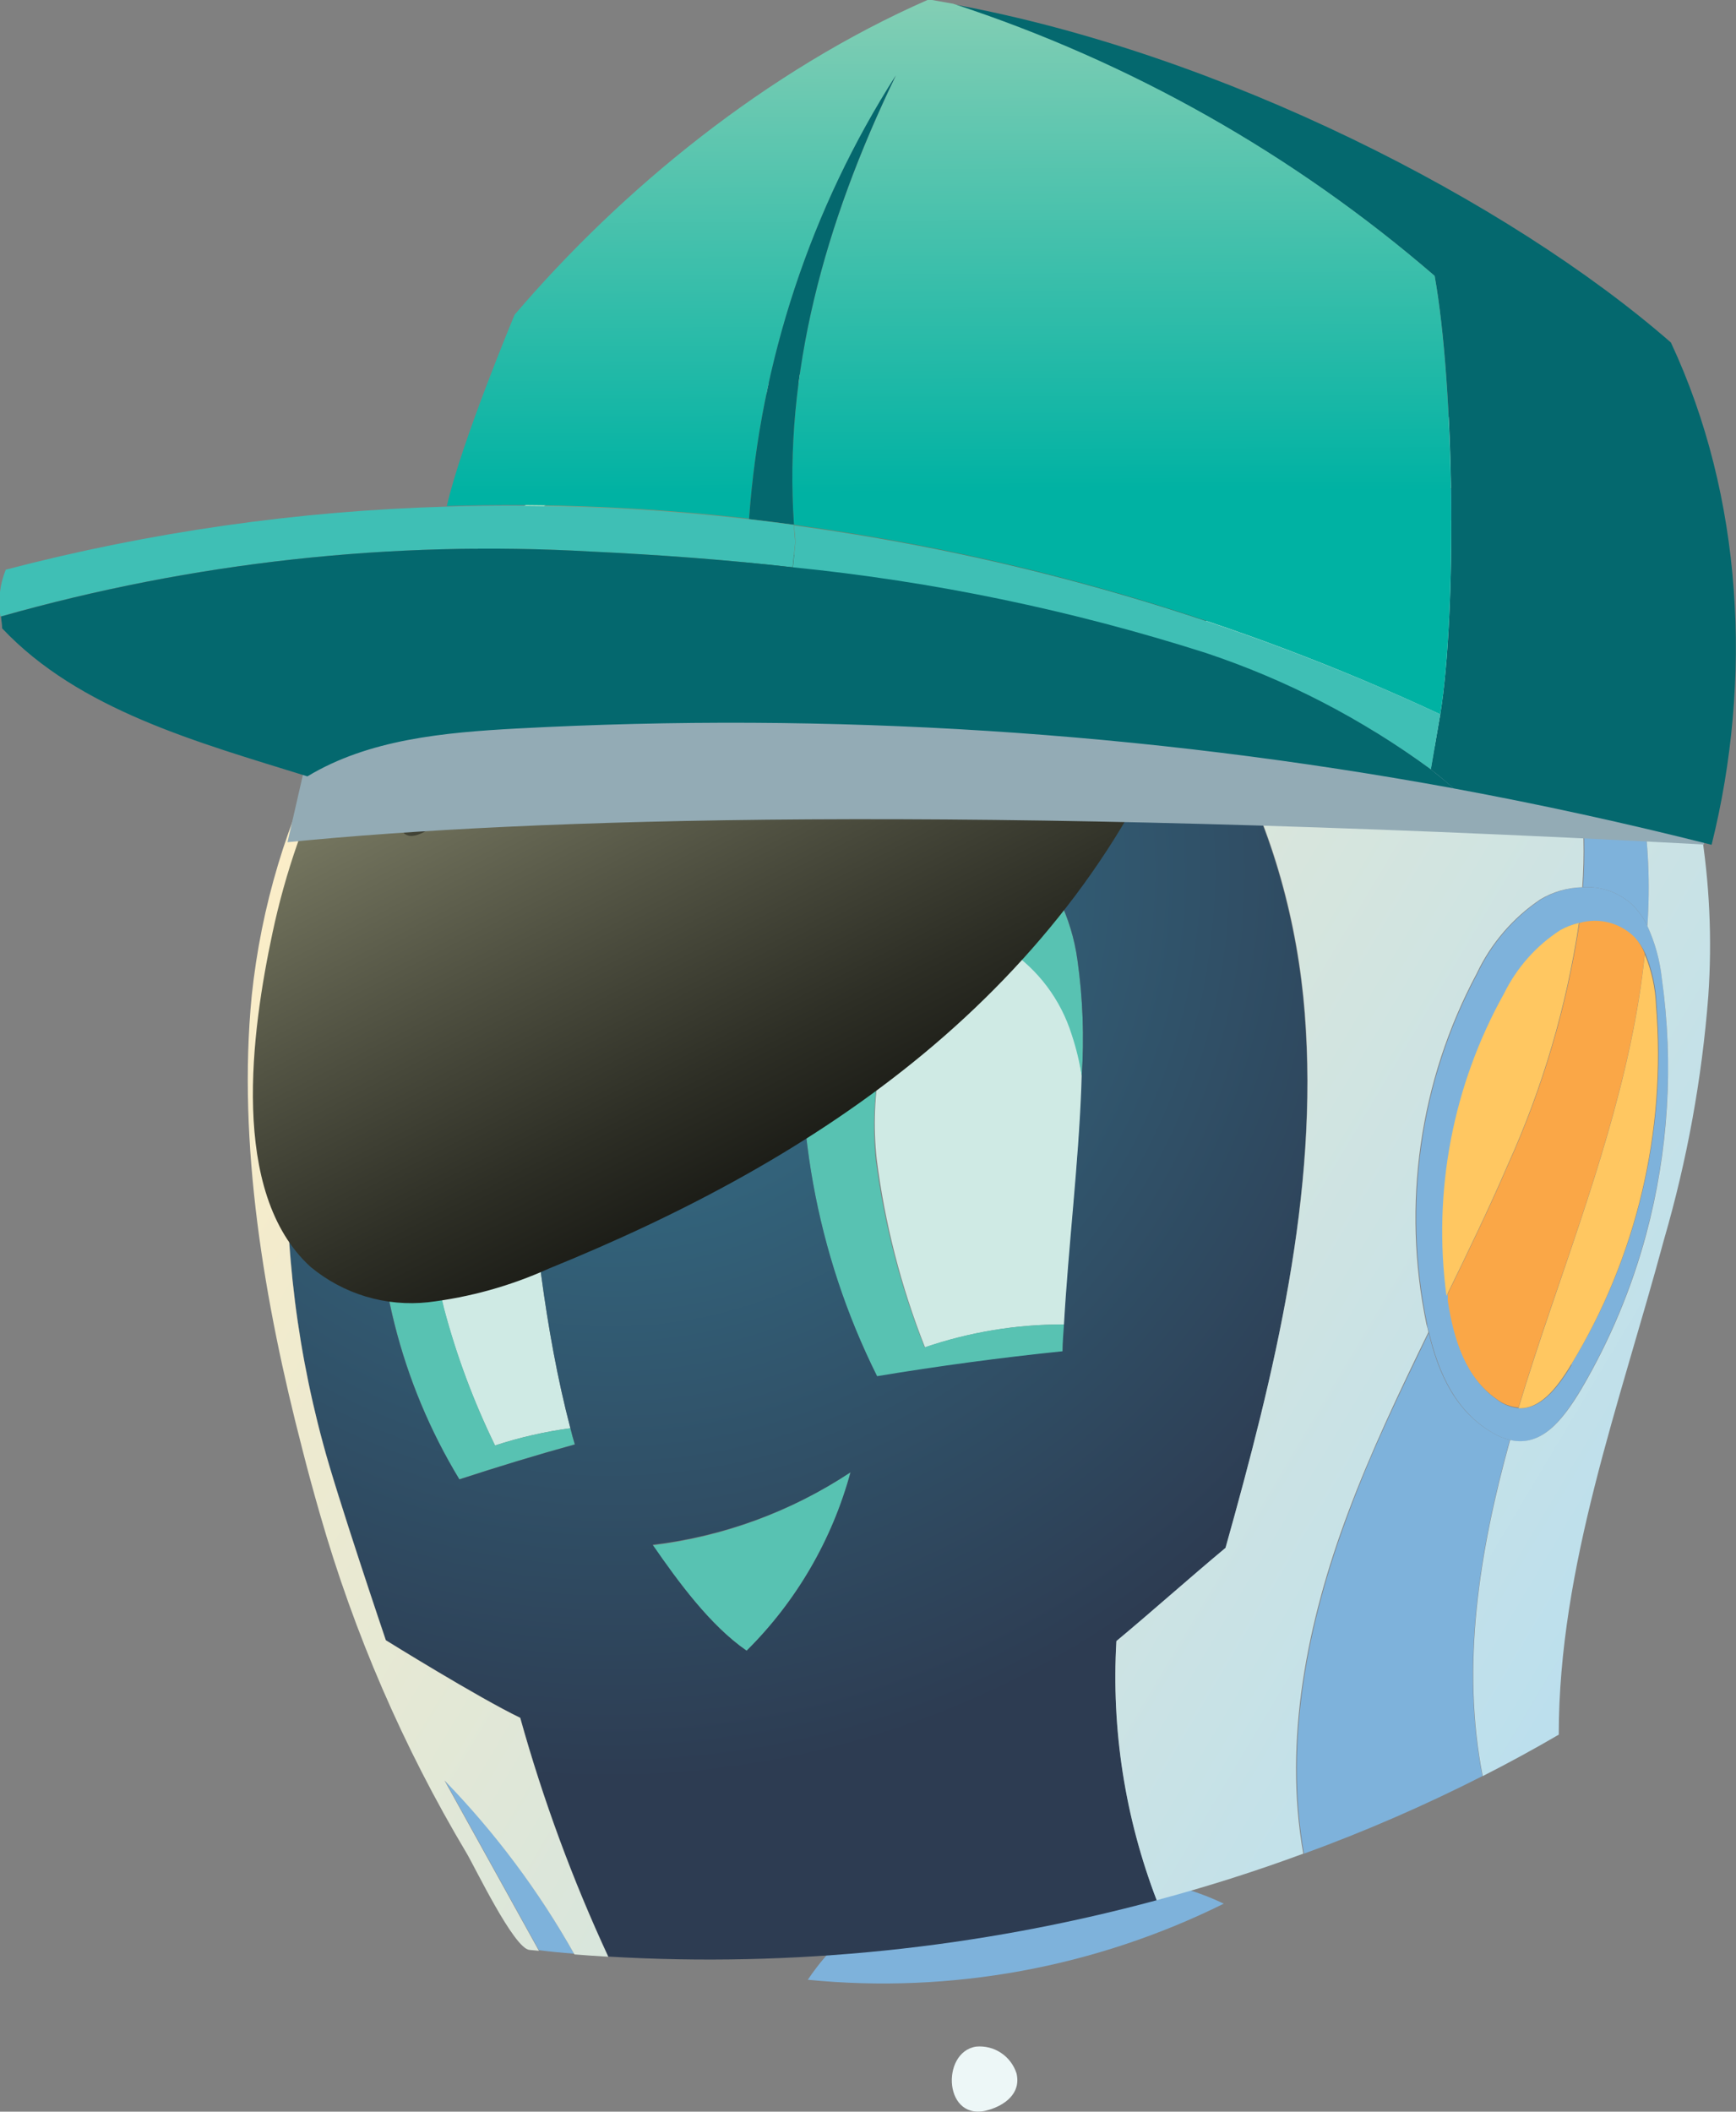 <svg width="74" height="90" viewBox="0 0 74 90" fill="none" xmlns="http://www.w3.org/2000/svg">
<rect x="0" y="0" width="74" height="90" fill="#808080" stroke="none"/>
<g clip-path="url(#clip0_679_2203)">
<path d="M42.162 89.92C42.814 89.722 43.534 89.234 43.331 88.369C43.216 88.01 42.983 87.701 42.669 87.493C42.356 87.285 41.982 87.191 41.608 87.226C40.076 87.461 40.23 90.519 42.162 89.92Z" fill="#EDF7F7"/>
<path d="M52.165 81.135C46.673 83.857 40.53 84.981 34.434 84.378C35.334 83.032 36.543 81.924 37.96 81.147C40.47 81.332 42.771 80.647 45.256 80.251C47.594 79.796 50.016 80.105 52.165 81.135Z" fill="#7EB2DB"/>
<path d="M46.111 45.846V46.359C45.982 49.64 45.564 53.124 45.373 56.448C43.352 56.44 41.344 56.77 39.43 57.424C38.411 54.844 37.718 52.146 37.369 49.393C37.08 46.662 37.535 43.74 39.215 41.559C40.187 40.268 41.51 39.52 42.98 40.41C44.283 41.27 45.25 42.555 45.718 44.049C45.9 44.636 46.032 45.237 46.111 45.846Z" fill="#CFEAE4"/>
<path d="M24.314 60.871C23.223 61.018 22.148 61.264 21.102 61.606C20.19 59.74 19.46 57.789 18.924 55.781C18.404 53.793 18.49 51.695 19.171 49.757C19.311 49.316 19.537 48.908 19.836 48.556C20.135 48.204 20.5 47.915 20.912 47.706C21.145 47.612 21.394 47.568 21.645 47.574C21.895 47.58 22.142 47.638 22.37 47.743C22.764 52.148 23.2 56.621 24.314 60.871Z" fill="#CFEAE4"/>
<path d="M36.255 62.749C35.471 65.631 33.943 68.255 31.826 70.354C30.269 69.279 28.904 67.407 27.821 65.863C30.835 65.498 33.723 64.432 36.255 62.749Z" fill="#58C2B2"/>
<path d="M39.412 57.424C41.325 56.77 43.334 56.44 45.355 56.448C45.355 56.837 45.306 57.22 45.293 57.609C42.648 57.881 40.013 58.235 37.388 58.672C34.781 53.445 33.726 47.575 34.348 41.763C34.461 40.307 34.834 38.884 35.45 37.562C35.761 36.903 36.2 36.312 36.741 35.824C37.282 35.336 37.913 34.961 38.599 34.72C39.48 34.499 40.402 34.51 41.277 34.754C42.151 34.998 42.948 35.465 43.589 36.11C44.858 37.424 45.677 39.11 45.927 40.923C46.159 42.559 46.221 44.216 46.111 45.865C46.018 45.263 45.874 44.67 45.681 44.092C45.213 42.599 44.246 41.313 42.943 40.453C41.473 39.563 40.15 40.311 39.178 41.602C37.517 43.783 37.062 46.705 37.332 49.436C37.691 52.175 38.39 54.859 39.412 57.424Z" fill="#58C2B2"/>
<path d="M21.102 61.606C22.148 61.264 23.223 61.018 24.314 60.871C24.367 61.102 24.429 61.33 24.498 61.557C22.856 62.014 21.219 62.514 19.577 63.046C17.077 58.912 15.876 54.117 16.131 49.288C16.215 47.38 16.619 45.5 17.325 43.727C17.54 43.173 17.852 42.663 18.248 42.22C18.447 41.999 18.69 41.822 18.961 41.701C19.233 41.58 19.526 41.517 19.823 41.516C20.225 41.559 20.608 41.71 20.932 41.952C21.257 42.195 21.511 42.519 21.668 42.893C21.97 43.643 22.139 44.439 22.167 45.247C22.241 46.081 22.314 46.915 22.382 47.755C22.154 47.65 21.907 47.592 21.657 47.586C21.406 47.58 21.157 47.625 20.924 47.718C20.513 47.927 20.147 48.216 19.848 48.568C19.549 48.92 19.323 49.328 19.183 49.769C18.502 51.707 18.416 53.806 18.937 55.793C19.469 57.797 20.195 59.743 21.102 61.606Z" fill="#58C2B2"/>
<path d="M46.111 45.846C46.221 44.197 46.159 42.541 45.927 40.904C45.677 39.091 44.858 37.406 43.589 36.092C42.948 35.446 42.151 34.979 41.277 34.736C40.402 34.492 39.48 34.48 38.599 34.702C37.913 34.942 37.282 35.318 36.741 35.806C36.2 36.293 35.761 36.884 35.45 37.543C34.834 38.866 34.46 40.289 34.348 41.744C33.726 47.557 34.781 53.426 37.388 58.653C40.017 58.217 42.652 57.863 45.293 57.591C45.293 57.202 45.33 56.819 45.355 56.429C45.545 53.106 45.97 49.634 46.093 46.341L46.111 45.846ZM24.314 60.871C23.2 56.621 22.764 52.148 22.37 47.743C22.302 46.903 22.228 46.069 22.154 45.235C22.127 44.427 21.958 43.63 21.656 42.881C21.498 42.507 21.244 42.182 20.92 41.94C20.595 41.698 20.212 41.547 19.81 41.503C19.514 41.504 19.22 41.568 18.949 41.689C18.678 41.81 18.435 41.987 18.235 42.208C17.839 42.654 17.526 43.169 17.312 43.727C16.606 45.5 16.203 47.38 16.119 49.288C15.868 54.121 17.075 58.918 19.583 63.052C21.207 62.521 22.843 62.02 24.505 61.563C24.435 61.333 24.371 61.102 24.314 60.871ZM55.605 43.172C56.22 50.857 54.319 58.573 52.239 65.993C50.72 67.259 49.102 68.705 47.588 69.965C47.377 73.72 47.965 77.477 49.311 80.987C41.696 83.04 33.803 83.852 25.932 83.39C24.408 80.104 23.152 76.699 22.179 73.209C20.401 72.356 16.451 69.903 16.451 69.903C16.451 69.903 14.341 63.67 13.775 61.52C12.539 56.963 12.04 52.236 12.298 47.521C12.828 39.57 16.18 31.606 22.357 26.608C28.534 21.61 37.677 20.109 44.641 23.927C51.353 27.622 55.002 35.486 55.605 43.172ZM31.826 70.354C33.943 68.255 35.471 65.632 36.255 62.749C33.721 64.423 30.833 65.481 27.821 65.838C28.904 67.407 30.269 69.279 31.826 70.354Z" fill="url(#paint0_radial_679_2203)"/>
<path d="M70.112 40.639C69.589 45.76 67.78 50.832 66.1 55.756C65.627 57.146 65.159 58.561 64.728 59.988C64.389 59.961 64.064 59.837 63.793 59.629C62.452 58.697 61.947 57.109 61.683 55.41C61.683 55.342 61.683 55.274 61.683 55.206C62.587 53.353 63.486 51.499 64.298 49.615C65.778 46.337 66.799 42.87 67.331 39.31C67.743 39.193 68.178 39.189 68.593 39.298C69.007 39.406 69.385 39.624 69.687 39.928C69.864 40.142 70.007 40.381 70.112 40.639Z" fill="#FAA747"/>
<path d="M70.838 41.701C70.755 40.927 70.547 40.172 70.222 39.465C70.055 39.108 69.821 38.787 69.533 38.519C69.254 38.272 68.928 38.082 68.576 37.961C68.223 37.841 67.85 37.791 67.478 37.815C66.85 37.829 66.235 38.006 65.694 38.328C64.519 39.118 63.58 40.213 62.975 41.497C60.535 46.067 59.777 51.354 60.834 56.429C60.834 56.553 60.889 56.67 60.914 56.787C61.332 58.554 62.065 60.161 63.639 61.075C63.864 61.209 64.106 61.309 64.359 61.371C65.694 61.699 66.593 60.544 67.392 59.209C68.603 57.15 69.532 54.937 70.155 52.63C71.115 49.071 71.347 45.353 70.838 41.701ZM66.999 58.165C66.383 59.184 65.67 60.068 64.759 60.019C64.42 59.992 64.095 59.868 63.824 59.66C62.483 58.727 61.978 57.14 61.714 55.441C61.714 55.373 61.714 55.305 61.714 55.237C61.12 50.783 61.984 46.256 64.175 42.337C64.706 41.244 65.52 40.314 66.531 39.644C66.781 39.502 67.051 39.398 67.331 39.335C67.743 39.218 68.178 39.214 68.593 39.322C69.007 39.431 69.385 39.648 69.687 39.953C69.871 40.157 70.022 40.388 70.136 40.638C70.423 41.331 70.586 42.069 70.616 42.819C71.055 48.194 69.777 53.569 66.968 58.165H66.999Z" fill="#7EB2DB"/>
<path d="M70.591 42.844C71.032 48.208 69.763 53.573 66.968 58.165C66.353 59.185 65.639 60.068 64.728 60.019C65.159 58.592 65.627 57.177 66.1 55.787C67.78 50.844 69.589 45.791 70.112 40.669C70.398 41.36 70.561 42.096 70.591 42.844ZM64.119 42.331C61.928 46.25 61.065 50.777 61.658 55.231C62.563 53.377 63.461 51.524 64.273 49.64C65.754 46.362 66.775 42.894 67.306 39.335C67.026 39.398 66.757 39.502 66.506 39.644C65.484 40.308 64.66 41.236 64.119 42.331Z" fill="#FFC761"/>
<path d="M24.468 83.266C23.967 83.229 23.469 83.18 22.973 83.118L18.949 75.859C21.099 78.079 22.954 80.569 24.468 83.266ZM53.611 16.86C57.249 18.107 60.468 20.35 62.903 23.337C65.338 26.324 66.893 29.935 67.392 33.762C67.547 35.108 67.576 36.465 67.478 37.815C67.85 37.791 68.223 37.841 68.576 37.962C68.928 38.082 69.254 38.272 69.533 38.519C69.821 38.788 70.055 39.108 70.222 39.465C70.344 37.697 70.266 35.92 69.989 34.17C68.641 25.855 61.763 18.738 53.611 16.86ZM60.914 56.788C59.684 59.327 58.453 61.866 57.481 64.504C55.752 69.125 54.731 74.185 55.586 79.003C58.184 78.056 60.724 76.952 63.19 75.698C62.267 70.991 63.043 66.116 64.359 61.372C64.106 61.309 63.864 61.209 63.639 61.075C62.046 60.161 61.314 58.554 60.896 56.788H60.914Z" fill="#7EB2DB"/>
<path d="M70.487 28.221C68.603 23.713 65.338 19.924 61.166 17.403C56.989 14.969 52.036 14.129 47.207 14.203C37.978 14.345 28.073 16.526 20.942 22.71C15.178 27.756 11.53 34.806 10.73 42.443C10.114 48.744 11.271 55.527 12.883 61.748C13.123 62.7 13.381 63.639 13.646 64.559C15.095 69.615 17.192 74.46 19.884 78.973C20.253 79.59 21.902 83.038 22.567 83.106L22.973 83.143L18.949 75.884C21.106 78.105 22.967 80.596 24.486 83.297C24.966 83.334 25.446 83.371 25.926 83.396C24.401 80.11 23.146 76.705 22.173 73.215C20.395 72.362 16.445 69.909 16.445 69.909C16.445 69.909 14.335 63.676 13.769 61.526C12.533 56.969 12.034 52.243 12.292 47.527C12.821 39.576 16.174 31.613 22.351 26.615C28.528 21.617 37.671 20.116 44.635 23.933C51.403 27.64 55.02 35.492 55.623 43.178C56.226 50.863 54.319 58.554 52.239 65.968C50.72 67.234 49.102 68.68 47.588 69.94C47.369 73.703 47.954 77.47 49.305 80.987C51.421 80.422 53.505 79.761 55.555 79.003C54.7 74.185 55.721 69.119 57.45 64.504C58.435 61.866 59.647 59.327 60.883 56.788C60.883 56.67 60.828 56.553 60.803 56.429C59.746 51.354 60.504 46.067 62.944 41.497C63.549 40.214 64.489 39.118 65.664 38.328C66.204 38.006 66.819 37.829 67.448 37.815C67.545 36.465 67.516 35.108 67.362 33.763C66.865 29.939 65.314 26.33 62.885 23.344C60.455 20.357 57.243 18.112 53.611 16.86C61.782 18.713 68.66 25.855 69.989 34.158C70.267 35.912 70.345 37.693 70.222 39.465C70.547 40.172 70.755 40.927 70.838 41.701C71.352 45.352 71.123 49.07 70.167 52.63C69.544 54.938 68.615 57.151 67.405 59.209C66.605 60.544 65.707 61.681 64.372 61.372C63.055 66.116 62.28 70.991 63.203 75.698C64.298 75.142 65.387 74.549 66.445 73.931C66.445 66.765 69.047 59.833 70.93 52.834C71.915 49.449 72.548 45.971 72.819 42.455C73.156 37.593 72.358 32.718 70.487 28.221Z" fill="url(#paint1_linear_679_2203)"/>
<path style="mix-blend-mode:screen" d="M49.304 14.951C50.917 17.047 51.8 19.616 51.821 22.265C51.841 24.905 51.349 27.523 50.375 29.975C48.166 35.869 44.161 40.935 39.387 44.895C34.613 48.855 29.082 51.759 23.391 54.069C21.759 54.807 20.025 55.29 18.248 55.502C17.356 55.599 16.455 55.516 15.596 55.259C14.737 55.001 13.938 54.573 13.246 54.001C9.751 50.832 10.736 43.9 11.609 39.792C12.714 34.561 15.143 29.703 18.66 25.688C26.073 17.286 38.397 13.931 49.304 14.951Z" fill="url(#paint2_linear_679_2203)"/>
<path style="mix-blend-mode:screen" d="M35.486 23.569C36.116 23.536 36.745 23.637 37.332 23.865C37.63 23.985 37.89 24.183 38.085 24.438C38.28 24.694 38.403 24.997 38.44 25.317C38.429 25.647 38.331 25.968 38.156 26.247C37.981 26.526 37.735 26.753 37.443 26.905C36.864 27.207 36.241 27.416 35.597 27.523C32.779 28.158 30.058 29.17 27.507 30.531L18.125 35.437C17.854 35.579 17.509 35.721 17.263 35.548C17.017 35.375 17.079 34.788 17.263 34.43C19.898 29.789 24.16 26.3 29.217 24.644C31.235 23.945 33.352 23.582 35.486 23.569Z" fill="url(#paint3_linear_679_2203)"/>
<g style="mix-blend-mode:multiply">
<path d="M12.944 32.885L12.255 35.894C22.665 34.862 41.005 34.3 72.64 35.993V34.905C72.64 34.905 48.905 27.665 36.385 28.134C20.641 28.709 12.944 32.885 12.944 32.885Z" fill="#93ABB5"/>
</g>
<path d="M71.225 14.598C74.301 21.178 74.714 28.956 72.96 36.005C69.33 35.087 65.666 34.285 61.966 33.602C61.652 33.33 61.351 33.064 60.988 32.792L61.394 30.445C62.095 26.12 62.009 16.489 61.154 11.757C55.143 6.577 48.169 2.644 40.636 0.185C52.048 2.273 64.304 8.556 71.225 14.598Z" fill="#04686E"/>
<path d="M61.154 11.757C61.997 16.489 62.095 26.127 61.394 30.445C52.668 26.376 43.38 23.654 33.844 22.37C33.401 15.951 35.117 9.588 38.187 3.219C34.565 8.891 32.414 15.384 31.93 22.105C27.654 21.62 23.349 21.44 19.047 21.567C19.663 18.855 21.933 13.418 21.933 13.418C26.48 8.087 32.644 3.021 39.59 -0.025L40.636 0.161C48.171 2.627 55.145 6.568 61.154 11.757Z" fill="url(#paint4_linear_679_2203)"/>
<path d="M61.394 30.445L60.994 32.792C58.062 30.652 54.816 28.985 51.372 27.85C45.655 26.026 39.764 24.804 33.795 24.205L33.905 23.13C33.905 22.889 33.862 22.642 33.85 22.395C43.382 23.671 52.668 26.385 61.394 30.445Z" fill="#3FBFB5"/>
<path d="M38.187 3.213C35.111 9.588 33.401 15.951 33.844 22.364C33.229 22.278 32.57 22.197 31.93 22.123C32.41 15.394 34.561 8.892 38.187 3.213Z" fill="#04686E"/>
<path d="M19.047 21.592C23.349 21.465 27.654 21.645 31.93 22.129C32.546 22.203 33.204 22.284 33.844 22.37C33.844 22.617 33.881 22.864 33.899 23.105L33.788 24.18C30.928 23.853 28.048 23.643 25.175 23.507C16.695 23.024 8.193 23.959 0.018 26.275C-0.09 25.601 -0.011 24.911 0.246 24.279C6.392 22.673 12.699 21.771 19.047 21.592Z" fill="#3FBFB5"/>
<path d="M60.994 32.792C61.339 33.064 61.658 33.33 61.972 33.602C48.8 31.186 35.39 30.33 22.019 31.05C18.943 31.217 15.719 31.508 13.104 33.089C8.416 31.631 3.371 30.259 0.092 26.781C0.092 26.621 0.055 26.454 0.043 26.275C8.218 23.959 16.719 23.024 25.2 23.507C28.055 23.643 30.934 23.853 33.813 24.18C39.782 24.779 45.673 26.001 51.39 27.825C54.829 28.97 58.069 30.645 60.994 32.792Z" fill="#04686E"/>
</g>
<defs>
<radialGradient id="paint0_radial_679_2203" cx="0" cy="0" r="1" gradientUnits="userSpaceOnUse" gradientTransform="translate(26.049 37.117) scale(38.698 38.859)">
<stop stop-color="#367992"/>
<stop offset="1" stop-color="#2D3C52"/>
</radialGradient>
<linearGradient id="paint1_linear_679_2203" x1="10.041" y1="31.131" x2="83.29" y2="74.818" gradientUnits="userSpaceOnUse">
<stop stop-color="#FFEEC5"/>
<stop offset="1" stop-color="#ADDCF6"/>
</linearGradient>
<linearGradient id="paint2_linear_679_2203" x1="20.272" y1="13.085" x2="41.105" y2="53.678" gradientUnits="userSpaceOnUse">
<stop stop-color="#BDBE9A"/>
<stop offset="0.16" stop-color="#9D9E80"/>
<stop offset="0.74" stop-color="#2D2E25"/>
<stop offset="1" stop-color="#010101"/>
</linearGradient>
<linearGradient id="paint3_linear_679_2203" x1="22.893" y1="22.661" x2="29.737" y2="33.044" gradientUnits="userSpaceOnUse">
<stop stop-color="#BDBE9A"/>
<stop offset="0.16" stop-color="#9D9E80"/>
<stop offset="0.74" stop-color="#2D2E25"/>
<stop offset="1" stop-color="#010101"/>
</linearGradient>
<linearGradient id="paint4_linear_679_2203" x1="40.35" y1="-2.148" x2="40.454" y2="21.001" gradientUnits="userSpaceOnUse">
<stop stop-color="#91D1B6"/>
<stop offset="1" stop-color="#00B2A3"/>
</linearGradient>
<clipPath id="clip0_679_2203">
<rect width="74" height="90" fill="white"/>
</clipPath>
</defs>
</svg>
